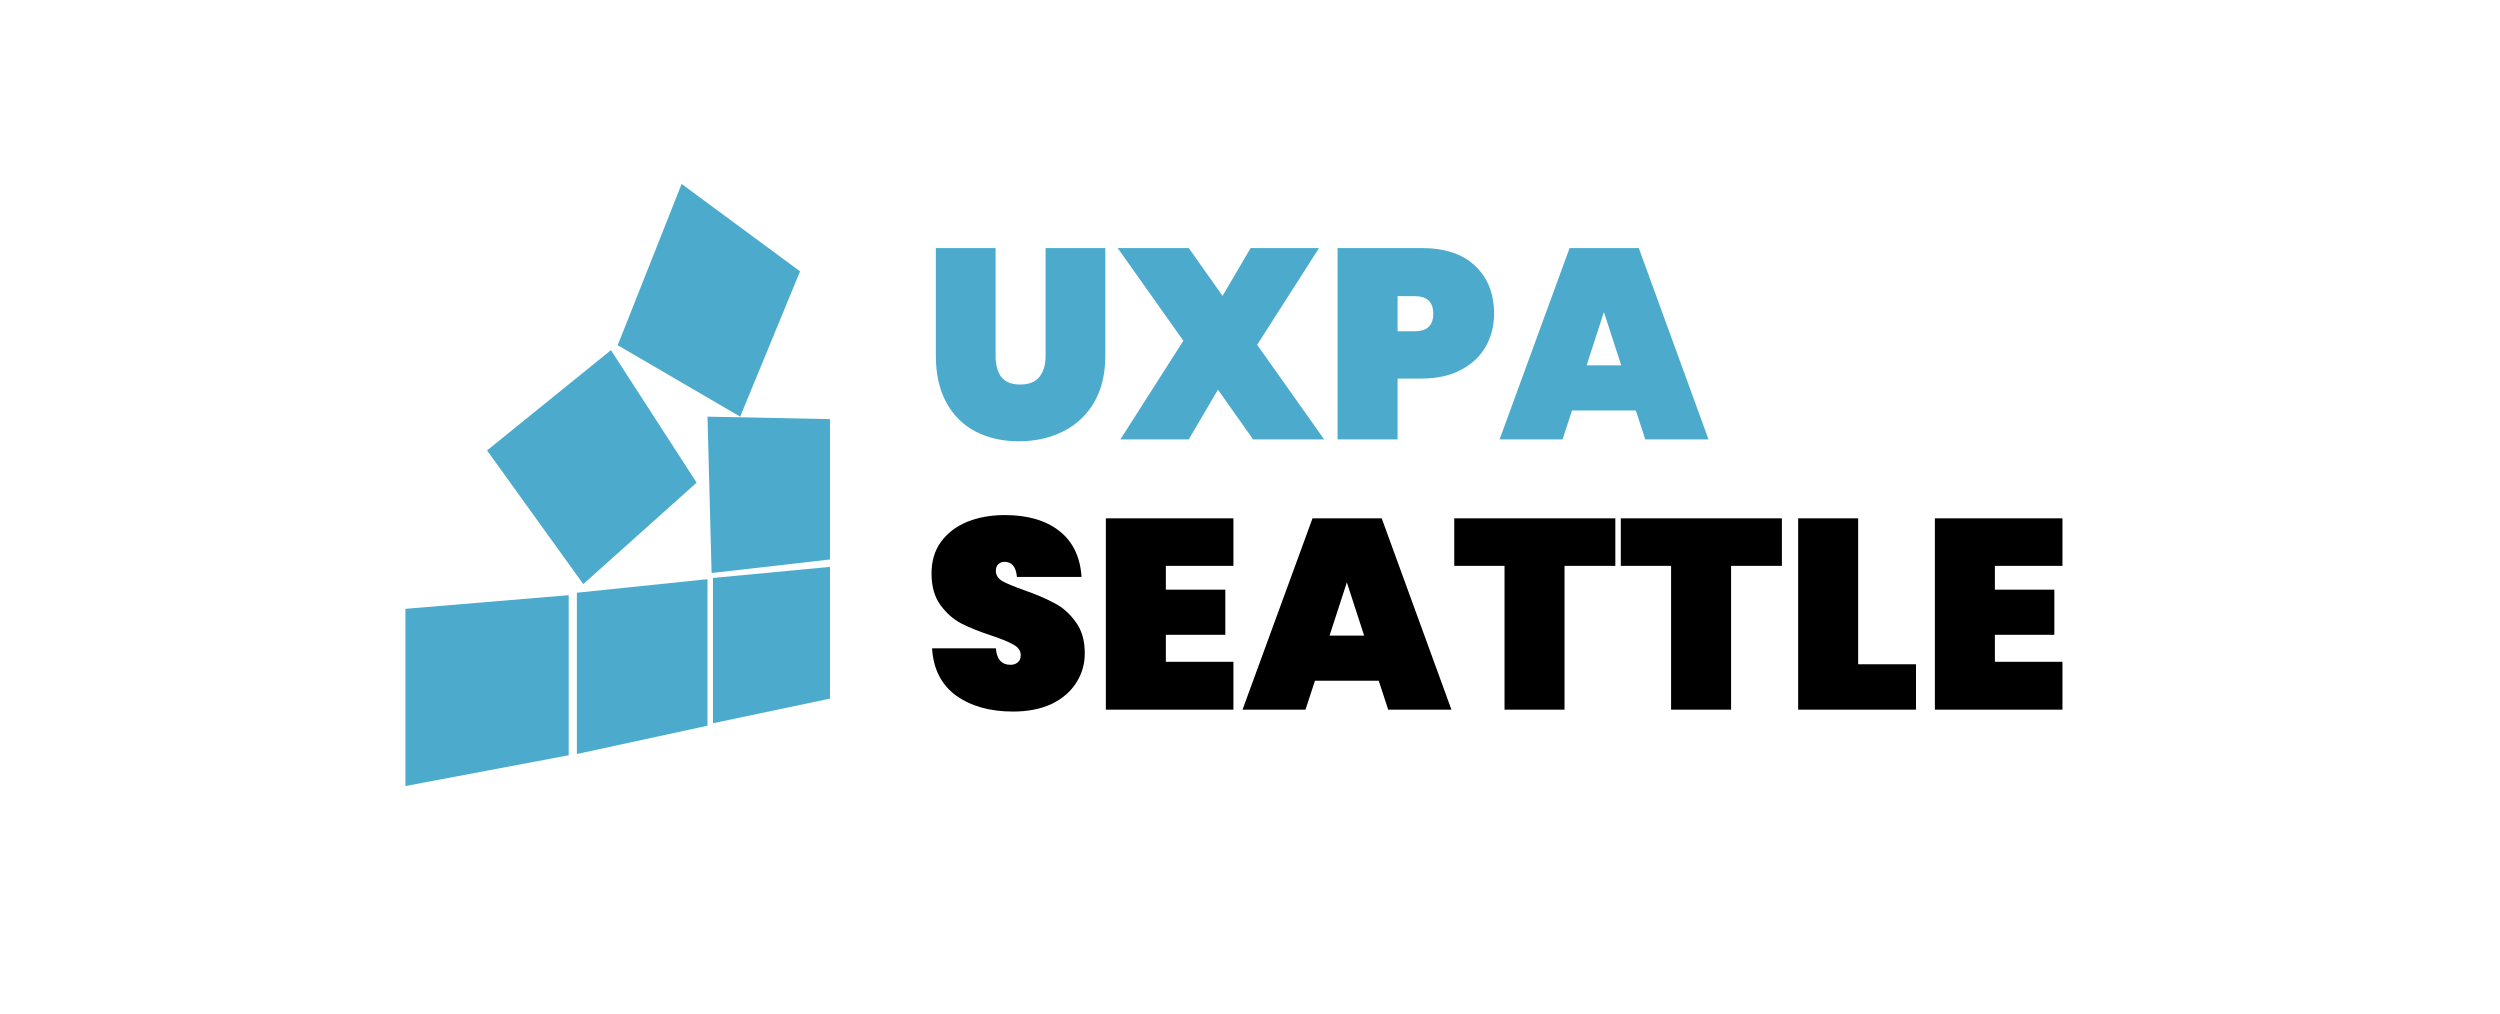 <svg width="111" height="45" viewBox="0 0 111 45" fill="none" xmlns="http://www.w3.org/2000/svg">
<path d="M44.204 11.013V15.801C44.204 16.193 44.288 16.505 44.456 16.737C44.632 16.961 44.912 17.073 45.296 17.073C45.68 17.073 45.964 16.961 46.148 16.737C46.332 16.505 46.424 16.193 46.424 15.801V11.013H49.076V15.801C49.076 16.609 48.908 17.301 48.572 17.877C48.236 18.445 47.776 18.873 47.192 19.161C46.608 19.449 45.956 19.593 45.236 19.593C44.516 19.593 43.876 19.449 43.316 19.161C42.764 18.873 42.332 18.445 42.02 17.877C41.708 17.309 41.552 16.617 41.552 15.801V11.013H44.204ZM55.637 19.509L54.077 17.301L52.781 19.509H49.745L52.541 15.129L49.625 11.013H52.781L54.281 13.137L55.529 11.013H58.565L55.817 15.309L58.793 19.509H55.637ZM62.053 16.809V19.509H59.389V11.013H63.109C64.149 11.013 64.945 11.277 65.497 11.805C66.057 12.333 66.337 13.041 66.337 13.929C66.337 14.465 66.213 14.953 65.965 15.393C65.717 15.825 65.349 16.169 64.861 16.425C64.381 16.681 63.797 16.809 63.109 16.809H62.053ZM62.809 14.709C63.361 14.709 63.637 14.449 63.637 13.929C63.637 13.409 63.361 13.149 62.809 13.149H62.053V14.709H62.809ZM72.63 18.225H69.798L69.378 19.509H66.582L69.69 11.013H72.762L75.858 19.509H73.05L72.63 18.225ZM71.982 16.221L71.214 13.857L70.446 16.221H71.982Z" fill="#4CABCC"/>
<path d="M48.164 29.001C48.164 29.489 48.036 29.929 47.78 30.321C47.532 30.713 47.168 31.025 46.688 31.257C46.208 31.481 45.636 31.593 44.972 31.593C43.956 31.593 43.116 31.357 42.452 30.885C41.796 30.405 41.44 29.705 41.384 28.785H44.216C44.256 29.273 44.472 29.517 44.864 29.517C45 29.517 45.108 29.481 45.188 29.409C45.276 29.337 45.32 29.233 45.32 29.097C45.32 28.897 45.216 28.741 45.008 28.629C44.808 28.509 44.48 28.373 44.024 28.221C43.488 28.045 43.04 27.865 42.68 27.681C42.328 27.497 42.02 27.225 41.756 26.865C41.492 26.505 41.36 26.037 41.36 25.461C41.36 24.909 41.5 24.441 41.78 24.057C42.068 23.665 42.456 23.369 42.944 23.169C43.44 22.969 43.996 22.869 44.612 22.869C45.628 22.869 46.436 23.105 47.036 23.577C47.636 24.049 47.964 24.729 48.02 25.617H45.152C45.112 25.169 44.928 24.945 44.6 24.945C44.488 24.945 44.396 24.981 44.324 25.053C44.252 25.117 44.216 25.217 44.216 25.353C44.216 25.537 44.316 25.689 44.516 25.809C44.724 25.921 45.044 26.053 45.476 26.205C46.02 26.397 46.468 26.589 46.82 26.781C47.18 26.965 47.492 27.241 47.756 27.609C48.028 27.969 48.164 28.433 48.164 29.001ZM51.764 25.125V26.181H54.404V28.185H51.764V29.385H54.764V31.509H49.1V23.013H54.764V25.125H51.764ZM61.216 30.225H58.384L57.964 31.509H55.168L58.276 23.013H61.348L64.444 31.509H61.636L61.216 30.225ZM60.568 28.221L59.8 25.857L59.032 28.221H60.568ZM71.721 23.013V25.125H69.465V31.509H66.801V25.125H64.569V23.013H71.721ZM79.116 23.013V25.125H76.86V31.509H74.196V25.125H71.964V23.013H79.116ZM82.502 29.493H85.07V31.509H79.838V23.013H82.502V29.493ZM88.573 25.125V26.181H91.213V28.185H88.573V29.385H91.573V31.509H85.909V23.013H91.573V25.125H88.573Z" fill="black"/>
<path d="M18 27.032L25.25 26.426V33.533L18 34.9V27.032Z" fill="#4CABCC"/>
<path d="M25.613 26.317L31.413 25.715V32.221L25.613 33.478V26.317Z" fill="#4CABCC"/>
<path d="M31.655 25.661L36.851 25.169V31.018L31.655 32.112V25.661Z" fill="#4CABCC"/>
<path d="M31.413 18.499L36.851 18.609V24.841L31.595 25.442L31.413 18.499Z" fill="#4CABCC"/>
<path d="M27.126 15.547L30.93 21.43L25.897 25.934L21.625 19.999L27.126 15.547Z" fill="#4CABCC"/>
<path d="M30.265 8.167L35.522 12.048L32.864 18.499L27.426 15.328L30.265 8.167Z" fill="#4CABCC"/>
</svg>
